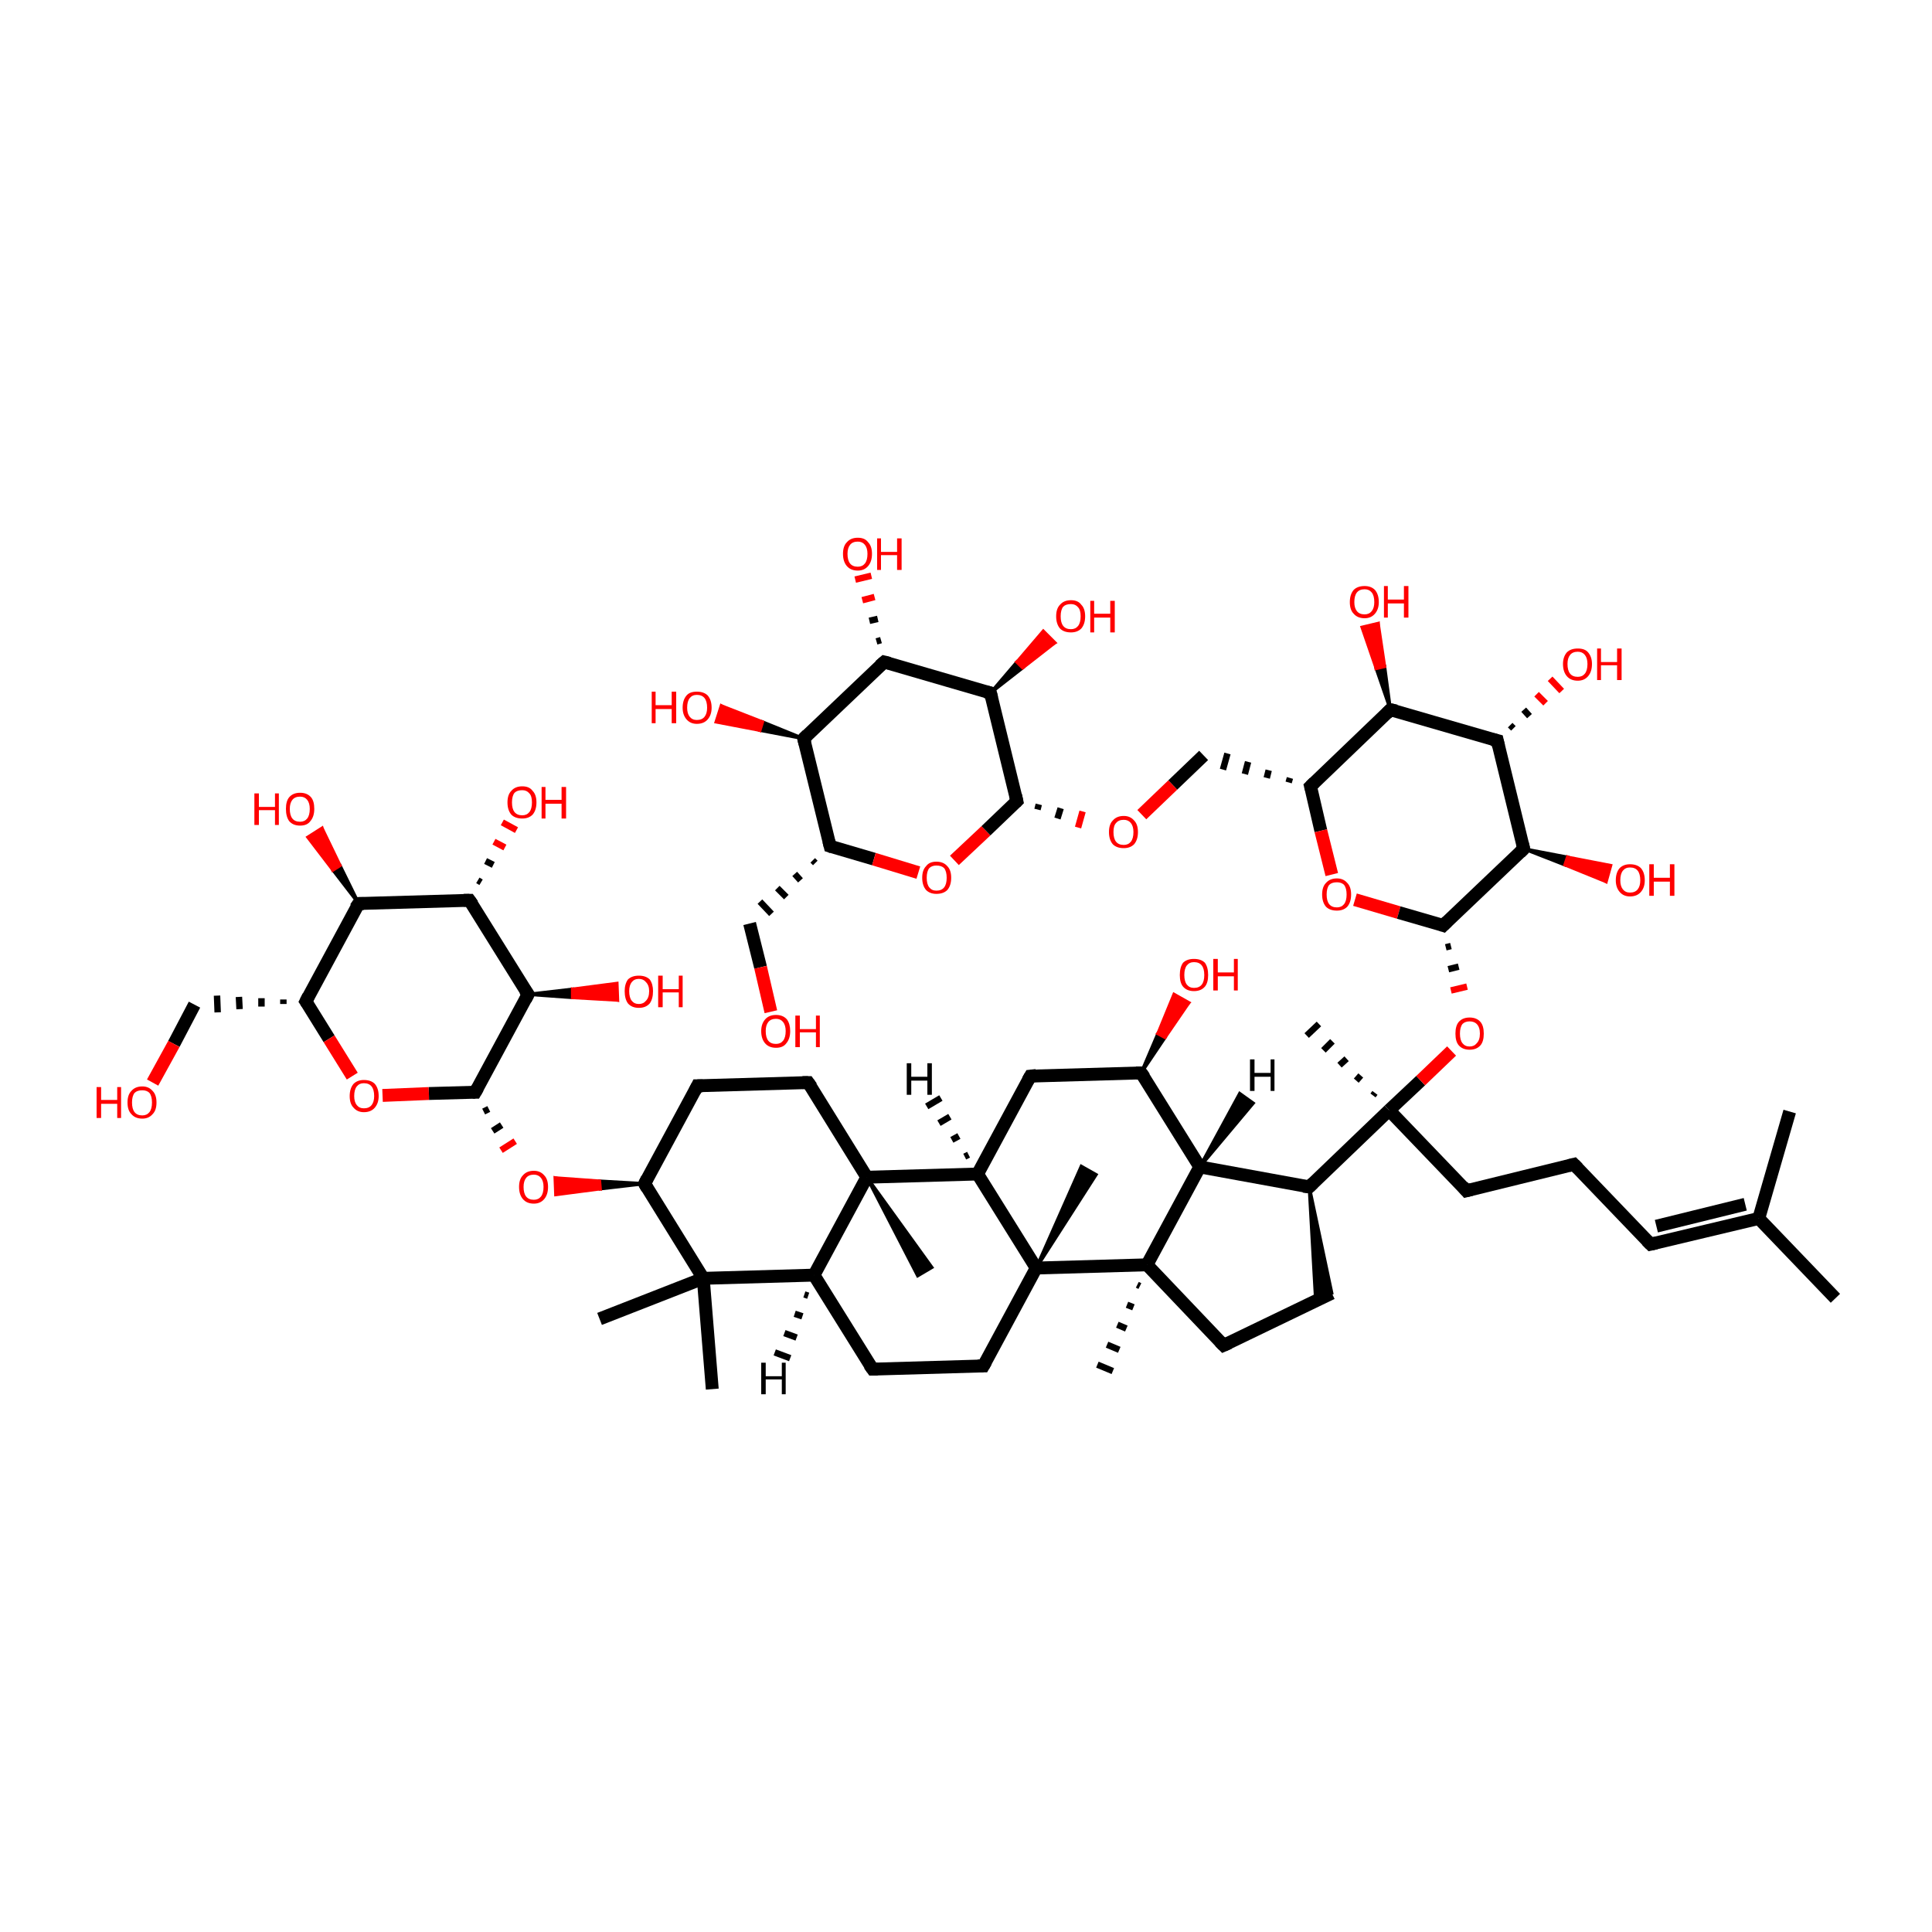 <?xml version='1.0' encoding='iso-8859-1'?>
<svg version='1.1' baseProfile='full'
              xmlns='http://www.w3.org/2000/svg'
                      xmlns:rdkit='http://www.rdkit.org/xml'
                      xmlns:xlink='http://www.w3.org/1999/xlink'
                  xml:space='preserve'
width='300px' height='300px' viewBox='0 0 300 300'>
<!-- END OF HEADER -->
<rect style='opacity:1.0;fill:transparent;stroke:none' width='300.0' height='300.0' x='0.0' y='0.0'> </rect>
<path class='bond-0 atom-0 atom-1' d='M 285.0,201.6 L 273.1,189.2' style='fill:none;fill-rule:evenodd;stroke:#000000;stroke-width:2.0px;stroke-linecap:butt;stroke-linejoin:miter;stroke-opacity:1' />
<path class='bond-1 atom-1 atom-2' d='M 273.1,189.2 L 256.3,193.2' style='fill:none;fill-rule:evenodd;stroke:#000000;stroke-width:2.0px;stroke-linecap:butt;stroke-linejoin:miter;stroke-opacity:1' />
<path class='bond-1 atom-1 atom-2' d='M 271.0,187.0 L 257.2,190.4' style='fill:none;fill-rule:evenodd;stroke:#000000;stroke-width:2.0px;stroke-linecap:butt;stroke-linejoin:miter;stroke-opacity:1' />
<path class='bond-2 atom-2 atom-3' d='M 256.3,193.2 L 244.4,180.8' style='fill:none;fill-rule:evenodd;stroke:#000000;stroke-width:2.0px;stroke-linecap:butt;stroke-linejoin:miter;stroke-opacity:1' />
<path class='bond-3 atom-3 atom-4' d='M 244.4,180.8 L 227.7,184.9' style='fill:none;fill-rule:evenodd;stroke:#000000;stroke-width:2.0px;stroke-linecap:butt;stroke-linejoin:miter;stroke-opacity:1' />
<path class='bond-4 atom-4 atom-5' d='M 227.7,184.9 L 215.7,172.4' style='fill:none;fill-rule:evenodd;stroke:#000000;stroke-width:2.0px;stroke-linecap:butt;stroke-linejoin:miter;stroke-opacity:1' />
<path class='bond-5 atom-5 atom-6' d='M 213.2,170.1 L 213.5,169.7' style='fill:none;fill-rule:evenodd;stroke:#000000;stroke-width:1.0px;stroke-linecap:butt;stroke-linejoin:miter;stroke-opacity:1' />
<path class='bond-5 atom-5 atom-6' d='M 210.6,167.8 L 211.3,167.0' style='fill:none;fill-rule:evenodd;stroke:#000000;stroke-width:1.0px;stroke-linecap:butt;stroke-linejoin:miter;stroke-opacity:1' />
<path class='bond-5 atom-5 atom-6' d='M 208.0,165.4 L 209.1,164.4' style='fill:none;fill-rule:evenodd;stroke:#000000;stroke-width:1.0px;stroke-linecap:butt;stroke-linejoin:miter;stroke-opacity:1' />
<path class='bond-5 atom-5 atom-6' d='M 205.5,163.1 L 206.9,161.7' style='fill:none;fill-rule:evenodd;stroke:#000000;stroke-width:1.0px;stroke-linecap:butt;stroke-linejoin:miter;stroke-opacity:1' />
<path class='bond-5 atom-5 atom-6' d='M 202.9,160.8 L 204.8,159.0' style='fill:none;fill-rule:evenodd;stroke:#000000;stroke-width:1.0px;stroke-linecap:butt;stroke-linejoin:miter;stroke-opacity:1' />
<path class='bond-6 atom-5 atom-7' d='M 215.7,172.4 L 203.3,184.3' style='fill:none;fill-rule:evenodd;stroke:#000000;stroke-width:2.0px;stroke-linecap:butt;stroke-linejoin:miter;stroke-opacity:1' />
<path class='bond-7 atom-7 atom-8' d='M 203.3,184.3 L 206.8,200.8 L 204.3,202.0 Z' style='fill:#000000;fill-rule:evenodd;fill-opacity:1;stroke:#000000;stroke-width:0.5px;stroke-linecap:butt;stroke-linejoin:miter;stroke-opacity:1;' />
<path class='bond-8 atom-8 atom-9' d='M 206.8,200.8 L 190.0,208.9' style='fill:none;fill-rule:evenodd;stroke:#000000;stroke-width:2.0px;stroke-linecap:butt;stroke-linejoin:miter;stroke-opacity:1' />
<path class='bond-9 atom-9 atom-10' d='M 190.0,208.9 L 178.1,196.4' style='fill:none;fill-rule:evenodd;stroke:#000000;stroke-width:2.0px;stroke-linecap:butt;stroke-linejoin:miter;stroke-opacity:1' />
<path class='bond-10 atom-10 atom-11' d='M 178.1,196.4 L 186.3,181.2' style='fill:none;fill-rule:evenodd;stroke:#000000;stroke-width:2.0px;stroke-linecap:butt;stroke-linejoin:miter;stroke-opacity:1' />
<path class='bond-11 atom-11 atom-12' d='M 186.3,181.2 L 177.2,166.6' style='fill:none;fill-rule:evenodd;stroke:#000000;stroke-width:2.0px;stroke-linecap:butt;stroke-linejoin:miter;stroke-opacity:1' />
<path class='bond-12 atom-12 atom-13' d='M 177.2,166.6 L 160.0,167.1' style='fill:none;fill-rule:evenodd;stroke:#000000;stroke-width:2.0px;stroke-linecap:butt;stroke-linejoin:miter;stroke-opacity:1' />
<path class='bond-13 atom-13 atom-14' d='M 160.0,167.1 L 151.8,182.3' style='fill:none;fill-rule:evenodd;stroke:#000000;stroke-width:2.0px;stroke-linecap:butt;stroke-linejoin:miter;stroke-opacity:1' />
<path class='bond-14 atom-14 atom-15' d='M 151.8,182.3 L 160.9,196.9' style='fill:none;fill-rule:evenodd;stroke:#000000;stroke-width:2.0px;stroke-linecap:butt;stroke-linejoin:miter;stroke-opacity:1' />
<path class='bond-15 atom-15 atom-16' d='M 160.9,196.9 L 152.7,212.1' style='fill:none;fill-rule:evenodd;stroke:#000000;stroke-width:2.0px;stroke-linecap:butt;stroke-linejoin:miter;stroke-opacity:1' />
<path class='bond-16 atom-16 atom-17' d='M 152.7,212.1 L 135.5,212.6' style='fill:none;fill-rule:evenodd;stroke:#000000;stroke-width:2.0px;stroke-linecap:butt;stroke-linejoin:miter;stroke-opacity:1' />
<path class='bond-17 atom-17 atom-18' d='M 135.5,212.6 L 126.4,198.0' style='fill:none;fill-rule:evenodd;stroke:#000000;stroke-width:2.0px;stroke-linecap:butt;stroke-linejoin:miter;stroke-opacity:1' />
<path class='bond-18 atom-18 atom-19' d='M 126.4,198.0 L 134.6,182.8' style='fill:none;fill-rule:evenodd;stroke:#000000;stroke-width:2.0px;stroke-linecap:butt;stroke-linejoin:miter;stroke-opacity:1' />
<path class='bond-19 atom-19 atom-20' d='M 134.6,182.8 L 125.5,168.1' style='fill:none;fill-rule:evenodd;stroke:#000000;stroke-width:2.0px;stroke-linecap:butt;stroke-linejoin:miter;stroke-opacity:1' />
<path class='bond-20 atom-20 atom-21' d='M 125.5,168.1 L 108.3,168.6' style='fill:none;fill-rule:evenodd;stroke:#000000;stroke-width:2.0px;stroke-linecap:butt;stroke-linejoin:miter;stroke-opacity:1' />
<path class='bond-21 atom-21 atom-22' d='M 108.3,168.6 L 100.1,183.8' style='fill:none;fill-rule:evenodd;stroke:#000000;stroke-width:2.0px;stroke-linecap:butt;stroke-linejoin:miter;stroke-opacity:1' />
<path class='bond-22 atom-22 atom-23' d='M 100.1,183.8 L 109.2,198.5' style='fill:none;fill-rule:evenodd;stroke:#000000;stroke-width:2.0px;stroke-linecap:butt;stroke-linejoin:miter;stroke-opacity:1' />
<path class='bond-23 atom-23 atom-24' d='M 109.2,198.5 L 110.6,215.7' style='fill:none;fill-rule:evenodd;stroke:#000000;stroke-width:2.0px;stroke-linecap:butt;stroke-linejoin:miter;stroke-opacity:1' />
<path class='bond-24 atom-23 atom-25' d='M 109.2,198.5 L 93.1,204.8' style='fill:none;fill-rule:evenodd;stroke:#000000;stroke-width:2.0px;stroke-linecap:butt;stroke-linejoin:miter;stroke-opacity:1' />
<path class='bond-25 atom-22 atom-26' d='M 100.1,183.8 L 93.2,184.6 L 93.1,183.4 Z' style='fill:#000000;fill-rule:evenodd;fill-opacity:1;stroke:#000000;stroke-width:0.5px;stroke-linecap:butt;stroke-linejoin:miter;stroke-opacity:1;' />
<path class='bond-25 atom-22 atom-26' d='M 93.2,184.6 L 86.2,182.9 L 86.3,185.5 Z' style='fill:#FF0000;fill-rule:evenodd;fill-opacity:1;stroke:#FF0000;stroke-width:0.5px;stroke-linecap:butt;stroke-linejoin:miter;stroke-opacity:1;' />
<path class='bond-25 atom-22 atom-26' d='M 93.2,184.6 L 93.1,183.4 L 86.2,182.9 Z' style='fill:#FF0000;fill-rule:evenodd;fill-opacity:1;stroke:#FF0000;stroke-width:0.5px;stroke-linecap:butt;stroke-linejoin:miter;stroke-opacity:1;' />
<path class='bond-26 atom-27 atom-26' d='M 75.1,172.6 L 75.9,172.2' style='fill:none;fill-rule:evenodd;stroke:#000000;stroke-width:1.0px;stroke-linecap:butt;stroke-linejoin:miter;stroke-opacity:1' />
<path class='bond-26 atom-27 atom-26' d='M 76.5,175.6 L 77.9,174.7' style='fill:none;fill-rule:evenodd;stroke:#000000;stroke-width:1.0px;stroke-linecap:butt;stroke-linejoin:miter;stroke-opacity:1' />
<path class='bond-26 atom-27 atom-26' d='M 77.8,178.6 L 80.0,177.2' style='fill:none;fill-rule:evenodd;stroke:#FF0000;stroke-width:1.0px;stroke-linecap:butt;stroke-linejoin:miter;stroke-opacity:1' />
<path class='bond-27 atom-27 atom-28' d='M 73.8,169.6 L 82.0,154.4' style='fill:none;fill-rule:evenodd;stroke:#000000;stroke-width:2.0px;stroke-linecap:butt;stroke-linejoin:miter;stroke-opacity:1' />
<path class='bond-28 atom-28 atom-29' d='M 82.0,154.4 L 72.9,139.8' style='fill:none;fill-rule:evenodd;stroke:#000000;stroke-width:2.0px;stroke-linecap:butt;stroke-linejoin:miter;stroke-opacity:1' />
<path class='bond-29 atom-29 atom-30' d='M 72.9,139.8 L 55.7,140.3' style='fill:none;fill-rule:evenodd;stroke:#000000;stroke-width:2.0px;stroke-linecap:butt;stroke-linejoin:miter;stroke-opacity:1' />
<path class='bond-30 atom-30 atom-31' d='M 55.7,140.3 L 47.5,155.5' style='fill:none;fill-rule:evenodd;stroke:#000000;stroke-width:2.0px;stroke-linecap:butt;stroke-linejoin:miter;stroke-opacity:1' />
<path class='bond-31 atom-31 atom-32' d='M 47.5,155.5 L 51.1,161.3' style='fill:none;fill-rule:evenodd;stroke:#000000;stroke-width:2.0px;stroke-linecap:butt;stroke-linejoin:miter;stroke-opacity:1' />
<path class='bond-31 atom-31 atom-32' d='M 51.1,161.3 L 54.7,167.1' style='fill:none;fill-rule:evenodd;stroke:#FF0000;stroke-width:2.0px;stroke-linecap:butt;stroke-linejoin:miter;stroke-opacity:1' />
<path class='bond-32 atom-31 atom-33' d='M 44.0,155.2 L 44.0,155.9' style='fill:none;fill-rule:evenodd;stroke:#000000;stroke-width:1.0px;stroke-linecap:butt;stroke-linejoin:miter;stroke-opacity:1' />
<path class='bond-32 atom-31 atom-33' d='M 40.6,155.0 L 40.6,156.3' style='fill:none;fill-rule:evenodd;stroke:#000000;stroke-width:1.0px;stroke-linecap:butt;stroke-linejoin:miter;stroke-opacity:1' />
<path class='bond-32 atom-31 atom-33' d='M 37.1,154.8 L 37.2,156.7' style='fill:none;fill-rule:evenodd;stroke:#000000;stroke-width:1.0px;stroke-linecap:butt;stroke-linejoin:miter;stroke-opacity:1' />
<path class='bond-32 atom-31 atom-33' d='M 33.7,154.6 L 33.8,157.2' style='fill:none;fill-rule:evenodd;stroke:#000000;stroke-width:1.0px;stroke-linecap:butt;stroke-linejoin:miter;stroke-opacity:1' />
<path class='bond-33 atom-33 atom-34' d='M 30.2,156.0 L 27.0,162.1' style='fill:none;fill-rule:evenodd;stroke:#000000;stroke-width:2.0px;stroke-linecap:butt;stroke-linejoin:miter;stroke-opacity:1' />
<path class='bond-33 atom-33 atom-34' d='M 27.0,162.1 L 23.7,168.1' style='fill:none;fill-rule:evenodd;stroke:#FF0000;stroke-width:2.0px;stroke-linecap:butt;stroke-linejoin:miter;stroke-opacity:1' />
<path class='bond-34 atom-30 atom-35' d='M 55.7,140.3 L 51.7,135.1 L 52.8,134.4 Z' style='fill:#000000;fill-rule:evenodd;fill-opacity:1;stroke:#000000;stroke-width:0.5px;stroke-linecap:butt;stroke-linejoin:miter;stroke-opacity:1;' />
<path class='bond-34 atom-30 atom-35' d='M 51.7,135.1 L 50.0,128.6 L 47.8,130.0 Z' style='fill:#FF0000;fill-rule:evenodd;fill-opacity:1;stroke:#FF0000;stroke-width:0.5px;stroke-linecap:butt;stroke-linejoin:miter;stroke-opacity:1;' />
<path class='bond-34 atom-30 atom-35' d='M 51.7,135.1 L 52.8,134.4 L 50.0,128.6 Z' style='fill:#FF0000;fill-rule:evenodd;fill-opacity:1;stroke:#FF0000;stroke-width:0.5px;stroke-linecap:butt;stroke-linejoin:miter;stroke-opacity:1;' />
<path class='bond-35 atom-29 atom-36' d='M 74.2,136.7 L 74.7,137.0' style='fill:none;fill-rule:evenodd;stroke:#000000;stroke-width:1.0px;stroke-linecap:butt;stroke-linejoin:miter;stroke-opacity:1' />
<path class='bond-35 atom-29 atom-36' d='M 75.4,133.7 L 76.6,134.3' style='fill:none;fill-rule:evenodd;stroke:#000000;stroke-width:1.0px;stroke-linecap:butt;stroke-linejoin:miter;stroke-opacity:1' />
<path class='bond-35 atom-29 atom-36' d='M 76.7,130.7 L 78.4,131.6' style='fill:none;fill-rule:evenodd;stroke:#FF0000;stroke-width:1.0px;stroke-linecap:butt;stroke-linejoin:miter;stroke-opacity:1' />
<path class='bond-35 atom-29 atom-36' d='M 78.0,127.7 L 80.2,128.9' style='fill:none;fill-rule:evenodd;stroke:#FF0000;stroke-width:1.0px;stroke-linecap:butt;stroke-linejoin:miter;stroke-opacity:1' />
<path class='bond-36 atom-28 atom-37' d='M 82.0,154.4 L 88.9,153.6 L 88.9,154.9 Z' style='fill:#000000;fill-rule:evenodd;fill-opacity:1;stroke:#000000;stroke-width:0.5px;stroke-linecap:butt;stroke-linejoin:miter;stroke-opacity:1;' />
<path class='bond-36 atom-28 atom-37' d='M 88.9,153.6 L 95.9,155.3 L 95.8,152.7 Z' style='fill:#FF0000;fill-rule:evenodd;fill-opacity:1;stroke:#FF0000;stroke-width:0.5px;stroke-linecap:butt;stroke-linejoin:miter;stroke-opacity:1;' />
<path class='bond-36 atom-28 atom-37' d='M 88.9,153.6 L 88.9,154.9 L 95.9,155.3 Z' style='fill:#FF0000;fill-rule:evenodd;fill-opacity:1;stroke:#FF0000;stroke-width:0.5px;stroke-linecap:butt;stroke-linejoin:miter;stroke-opacity:1;' />
<path class='bond-37 atom-19 atom-38' d='M 134.6,182.8 L 144.7,196.8 L 142.5,198.1 Z' style='fill:#000000;fill-rule:evenodd;fill-opacity:1;stroke:#000000;stroke-width:0.5px;stroke-linecap:butt;stroke-linejoin:miter;stroke-opacity:1;' />
<path class='bond-38 atom-15 atom-39' d='M 160.9,196.9 L 167.9,181.1 L 170.2,182.4 Z' style='fill:#000000;fill-rule:evenodd;fill-opacity:1;stroke:#000000;stroke-width:0.5px;stroke-linecap:butt;stroke-linejoin:miter;stroke-opacity:1;' />
<path class='bond-39 atom-12 atom-40' d='M 177.2,166.6 L 179.8,160.5 L 180.9,161.1 Z' style='fill:#000000;fill-rule:evenodd;fill-opacity:1;stroke:#000000;stroke-width:0.5px;stroke-linecap:butt;stroke-linejoin:miter;stroke-opacity:1;' />
<path class='bond-39 atom-12 atom-40' d='M 179.8,160.5 L 184.6,155.7 L 182.3,154.4 Z' style='fill:#FF0000;fill-rule:evenodd;fill-opacity:1;stroke:#FF0000;stroke-width:0.5px;stroke-linecap:butt;stroke-linejoin:miter;stroke-opacity:1;' />
<path class='bond-39 atom-12 atom-40' d='M 179.8,160.5 L 180.9,161.1 L 184.6,155.7 Z' style='fill:#FF0000;fill-rule:evenodd;fill-opacity:1;stroke:#FF0000;stroke-width:0.5px;stroke-linecap:butt;stroke-linejoin:miter;stroke-opacity:1;' />
<path class='bond-40 atom-10 atom-41' d='M 177.0,199.7 L 176.6,199.5' style='fill:none;fill-rule:evenodd;stroke:#000000;stroke-width:1.0px;stroke-linecap:butt;stroke-linejoin:miter;stroke-opacity:1' />
<path class='bond-40 atom-10 atom-41' d='M 176.0,203.0 L 175.0,202.6' style='fill:none;fill-rule:evenodd;stroke:#000000;stroke-width:1.0px;stroke-linecap:butt;stroke-linejoin:miter;stroke-opacity:1' />
<path class='bond-40 atom-10 atom-41' d='M 174.9,206.3 L 173.5,205.7' style='fill:none;fill-rule:evenodd;stroke:#000000;stroke-width:1.0px;stroke-linecap:butt;stroke-linejoin:miter;stroke-opacity:1' />
<path class='bond-40 atom-10 atom-41' d='M 173.8,209.6 L 171.9,208.8' style='fill:none;fill-rule:evenodd;stroke:#000000;stroke-width:1.0px;stroke-linecap:butt;stroke-linejoin:miter;stroke-opacity:1' />
<path class='bond-40 atom-10 atom-41' d='M 172.8,212.9 L 170.4,211.9' style='fill:none;fill-rule:evenodd;stroke:#000000;stroke-width:1.0px;stroke-linecap:butt;stroke-linejoin:miter;stroke-opacity:1' />
<path class='bond-41 atom-5 atom-42' d='M 215.7,172.4 L 220.6,167.8' style='fill:none;fill-rule:evenodd;stroke:#000000;stroke-width:2.0px;stroke-linecap:butt;stroke-linejoin:miter;stroke-opacity:1' />
<path class='bond-41 atom-5 atom-42' d='M 220.6,167.8 L 225.4,163.2' style='fill:none;fill-rule:evenodd;stroke:#FF0000;stroke-width:2.0px;stroke-linecap:butt;stroke-linejoin:miter;stroke-opacity:1' />
<path class='bond-42 atom-43 atom-42' d='M 224.5,147.1 L 225.3,146.9' style='fill:none;fill-rule:evenodd;stroke:#000000;stroke-width:1.0px;stroke-linecap:butt;stroke-linejoin:miter;stroke-opacity:1' />
<path class='bond-42 atom-43 atom-42' d='M 224.9,150.5 L 226.5,150.1' style='fill:none;fill-rule:evenodd;stroke:#000000;stroke-width:1.0px;stroke-linecap:butt;stroke-linejoin:miter;stroke-opacity:1' />
<path class='bond-42 atom-43 atom-42' d='M 225.3,153.8 L 227.8,153.2' style='fill:none;fill-rule:evenodd;stroke:#FF0000;stroke-width:1.0px;stroke-linecap:butt;stroke-linejoin:miter;stroke-opacity:1' />
<path class='bond-43 atom-43 atom-44' d='M 224.1,143.7 L 236.6,131.8' style='fill:none;fill-rule:evenodd;stroke:#000000;stroke-width:2.0px;stroke-linecap:butt;stroke-linejoin:miter;stroke-opacity:1' />
<path class='bond-44 atom-44 atom-45' d='M 236.6,131.8 L 232.5,115.0' style='fill:none;fill-rule:evenodd;stroke:#000000;stroke-width:2.0px;stroke-linecap:butt;stroke-linejoin:miter;stroke-opacity:1' />
<path class='bond-45 atom-45 atom-46' d='M 232.5,115.0 L 215.9,110.2' style='fill:none;fill-rule:evenodd;stroke:#000000;stroke-width:2.0px;stroke-linecap:butt;stroke-linejoin:miter;stroke-opacity:1' />
<path class='bond-46 atom-46 atom-47' d='M 215.9,110.2 L 203.5,122.1' style='fill:none;fill-rule:evenodd;stroke:#000000;stroke-width:2.0px;stroke-linecap:butt;stroke-linejoin:miter;stroke-opacity:1' />
<path class='bond-47 atom-47 atom-48' d='M 203.5,122.1 L 205.1,129.0' style='fill:none;fill-rule:evenodd;stroke:#000000;stroke-width:2.0px;stroke-linecap:butt;stroke-linejoin:miter;stroke-opacity:1' />
<path class='bond-47 atom-47 atom-48' d='M 205.1,129.0 L 206.8,135.8' style='fill:none;fill-rule:evenodd;stroke:#FF0000;stroke-width:2.0px;stroke-linecap:butt;stroke-linejoin:miter;stroke-opacity:1' />
<path class='bond-48 atom-47 atom-49' d='M 200.3,120.8 L 200.1,121.5' style='fill:none;fill-rule:evenodd;stroke:#000000;stroke-width:1.0px;stroke-linecap:butt;stroke-linejoin:miter;stroke-opacity:1' />
<path class='bond-48 atom-47 atom-49' d='M 197.0,119.6 L 196.7,120.8' style='fill:none;fill-rule:evenodd;stroke:#000000;stroke-width:1.0px;stroke-linecap:butt;stroke-linejoin:miter;stroke-opacity:1' />
<path class='bond-48 atom-47 atom-49' d='M 193.8,118.3 L 193.3,120.2' style='fill:none;fill-rule:evenodd;stroke:#000000;stroke-width:1.0px;stroke-linecap:butt;stroke-linejoin:miter;stroke-opacity:1' />
<path class='bond-48 atom-47 atom-49' d='M 190.6,117.0 L 189.9,119.5' style='fill:none;fill-rule:evenodd;stroke:#000000;stroke-width:1.0px;stroke-linecap:butt;stroke-linejoin:miter;stroke-opacity:1' />
<path class='bond-49 atom-49 atom-50' d='M 186.9,117.3 L 182.1,121.9' style='fill:none;fill-rule:evenodd;stroke:#000000;stroke-width:2.0px;stroke-linecap:butt;stroke-linejoin:miter;stroke-opacity:1' />
<path class='bond-49 atom-49 atom-50' d='M 182.1,121.9 L 177.3,126.5' style='fill:none;fill-rule:evenodd;stroke:#FF0000;stroke-width:2.0px;stroke-linecap:butt;stroke-linejoin:miter;stroke-opacity:1' />
<path class='bond-50 atom-51 atom-50' d='M 161.1,125.7 L 161.3,124.9' style='fill:none;fill-rule:evenodd;stroke:#000000;stroke-width:1.0px;stroke-linecap:butt;stroke-linejoin:miter;stroke-opacity:1' />
<path class='bond-50 atom-51 atom-50' d='M 164.2,127.1 L 164.7,125.5' style='fill:none;fill-rule:evenodd;stroke:#000000;stroke-width:1.0px;stroke-linecap:butt;stroke-linejoin:miter;stroke-opacity:1' />
<path class='bond-50 atom-51 atom-50' d='M 167.4,128.5 L 168.1,126.0' style='fill:none;fill-rule:evenodd;stroke:#FF0000;stroke-width:1.0px;stroke-linecap:butt;stroke-linejoin:miter;stroke-opacity:1' />
<path class='bond-51 atom-51 atom-52' d='M 157.9,124.4 L 153.8,107.6' style='fill:none;fill-rule:evenodd;stroke:#000000;stroke-width:2.0px;stroke-linecap:butt;stroke-linejoin:miter;stroke-opacity:1' />
<path class='bond-52 atom-52 atom-53' d='M 153.8,107.6 L 137.3,102.8' style='fill:none;fill-rule:evenodd;stroke:#000000;stroke-width:2.0px;stroke-linecap:butt;stroke-linejoin:miter;stroke-opacity:1' />
<path class='bond-53 atom-53 atom-54' d='M 137.3,102.8 L 124.8,114.7' style='fill:none;fill-rule:evenodd;stroke:#000000;stroke-width:2.0px;stroke-linecap:butt;stroke-linejoin:miter;stroke-opacity:1' />
<path class='bond-54 atom-54 atom-55' d='M 124.8,114.7 L 128.9,131.4' style='fill:none;fill-rule:evenodd;stroke:#000000;stroke-width:2.0px;stroke-linecap:butt;stroke-linejoin:miter;stroke-opacity:1' />
<path class='bond-55 atom-55 atom-56' d='M 128.9,131.4 L 135.7,133.4' style='fill:none;fill-rule:evenodd;stroke:#000000;stroke-width:2.0px;stroke-linecap:butt;stroke-linejoin:miter;stroke-opacity:1' />
<path class='bond-55 atom-55 atom-56' d='M 135.7,133.4 L 142.6,135.5' style='fill:none;fill-rule:evenodd;stroke:#FF0000;stroke-width:2.0px;stroke-linecap:butt;stroke-linejoin:miter;stroke-opacity:1' />
<path class='bond-56 atom-55 atom-57' d='M 126.2,133.6 L 126.6,134.0' style='fill:none;fill-rule:evenodd;stroke:#000000;stroke-width:1.0px;stroke-linecap:butt;stroke-linejoin:miter;stroke-opacity:1' />
<path class='bond-56 atom-55 atom-57' d='M 123.4,135.7 L 124.3,136.7' style='fill:none;fill-rule:evenodd;stroke:#000000;stroke-width:1.0px;stroke-linecap:butt;stroke-linejoin:miter;stroke-opacity:1' />
<path class='bond-56 atom-55 atom-57' d='M 120.7,137.9 L 122.1,139.3' style='fill:none;fill-rule:evenodd;stroke:#000000;stroke-width:1.0px;stroke-linecap:butt;stroke-linejoin:miter;stroke-opacity:1' />
<path class='bond-56 atom-55 atom-57' d='M 118.0,140.0 L 119.8,141.9' style='fill:none;fill-rule:evenodd;stroke:#000000;stroke-width:1.0px;stroke-linecap:butt;stroke-linejoin:miter;stroke-opacity:1' />
<path class='bond-57 atom-57 atom-58' d='M 116.4,143.4 L 118.1,150.2' style='fill:none;fill-rule:evenodd;stroke:#000000;stroke-width:2.0px;stroke-linecap:butt;stroke-linejoin:miter;stroke-opacity:1' />
<path class='bond-57 atom-57 atom-58' d='M 118.1,150.2 L 119.7,157.1' style='fill:none;fill-rule:evenodd;stroke:#FF0000;stroke-width:2.0px;stroke-linecap:butt;stroke-linejoin:miter;stroke-opacity:1' />
<path class='bond-58 atom-54 atom-59' d='M 124.8,114.7 L 118.0,113.4 L 118.4,112.1 Z' style='fill:#000000;fill-rule:evenodd;fill-opacity:1;stroke:#000000;stroke-width:0.5px;stroke-linecap:butt;stroke-linejoin:miter;stroke-opacity:1;' />
<path class='bond-58 atom-54 atom-59' d='M 118.0,113.4 L 112.0,109.6 L 111.2,112.1 Z' style='fill:#FF0000;fill-rule:evenodd;fill-opacity:1;stroke:#FF0000;stroke-width:0.5px;stroke-linecap:butt;stroke-linejoin:miter;stroke-opacity:1;' />
<path class='bond-58 atom-54 atom-59' d='M 118.0,113.4 L 118.4,112.1 L 112.0,109.6 Z' style='fill:#FF0000;fill-rule:evenodd;fill-opacity:1;stroke:#FF0000;stroke-width:0.5px;stroke-linecap:butt;stroke-linejoin:miter;stroke-opacity:1;' />
<path class='bond-59 atom-53 atom-60' d='M 136.1,99.6 L 136.8,99.4' style='fill:none;fill-rule:evenodd;stroke:#000000;stroke-width:1.0px;stroke-linecap:butt;stroke-linejoin:miter;stroke-opacity:1' />
<path class='bond-59 atom-53 atom-60' d='M 135.0,96.4 L 136.3,96.1' style='fill:none;fill-rule:evenodd;stroke:#000000;stroke-width:1.0px;stroke-linecap:butt;stroke-linejoin:miter;stroke-opacity:1' />
<path class='bond-59 atom-53 atom-60' d='M 133.9,93.2 L 135.8,92.7' style='fill:none;fill-rule:evenodd;stroke:#FF0000;stroke-width:1.0px;stroke-linecap:butt;stroke-linejoin:miter;stroke-opacity:1' />
<path class='bond-59 atom-53 atom-60' d='M 132.8,90.0 L 135.3,89.4' style='fill:none;fill-rule:evenodd;stroke:#FF0000;stroke-width:1.0px;stroke-linecap:butt;stroke-linejoin:miter;stroke-opacity:1' />
<path class='bond-60 atom-52 atom-61' d='M 153.8,107.6 L 157.9,102.8 L 158.8,103.7 Z' style='fill:#000000;fill-rule:evenodd;fill-opacity:1;stroke:#000000;stroke-width:0.5px;stroke-linecap:butt;stroke-linejoin:miter;stroke-opacity:1;' />
<path class='bond-60 atom-52 atom-61' d='M 157.9,102.8 L 163.8,99.8 L 162.0,98.0 Z' style='fill:#FF0000;fill-rule:evenodd;fill-opacity:1;stroke:#FF0000;stroke-width:0.5px;stroke-linecap:butt;stroke-linejoin:miter;stroke-opacity:1;' />
<path class='bond-60 atom-52 atom-61' d='M 157.9,102.8 L 158.8,103.7 L 163.8,99.8 Z' style='fill:#FF0000;fill-rule:evenodd;fill-opacity:1;stroke:#FF0000;stroke-width:0.5px;stroke-linecap:butt;stroke-linejoin:miter;stroke-opacity:1;' />
<path class='bond-61 atom-46 atom-62' d='M 215.9,110.2 L 213.7,103.8 L 215.0,103.5 Z' style='fill:#000000;fill-rule:evenodd;fill-opacity:1;stroke:#000000;stroke-width:0.5px;stroke-linecap:butt;stroke-linejoin:miter;stroke-opacity:1;' />
<path class='bond-61 atom-46 atom-62' d='M 213.7,103.8 L 214.0,96.8 L 211.5,97.4 Z' style='fill:#FF0000;fill-rule:evenodd;fill-opacity:1;stroke:#FF0000;stroke-width:0.5px;stroke-linecap:butt;stroke-linejoin:miter;stroke-opacity:1;' />
<path class='bond-61 atom-46 atom-62' d='M 213.7,103.8 L 215.0,103.5 L 214.0,96.8 Z' style='fill:#FF0000;fill-rule:evenodd;fill-opacity:1;stroke:#FF0000;stroke-width:0.5px;stroke-linecap:butt;stroke-linejoin:miter;stroke-opacity:1;' />
<path class='bond-62 atom-45 atom-63' d='M 234.5,112.6 L 235.0,113.1' style='fill:none;fill-rule:evenodd;stroke:#000000;stroke-width:1.0px;stroke-linecap:butt;stroke-linejoin:miter;stroke-opacity:1' />
<path class='bond-62 atom-45 atom-63' d='M 236.6,110.2 L 237.5,111.2' style='fill:none;fill-rule:evenodd;stroke:#000000;stroke-width:1.0px;stroke-linecap:butt;stroke-linejoin:miter;stroke-opacity:1' />
<path class='bond-62 atom-45 atom-63' d='M 238.6,107.8 L 240.0,109.2' style='fill:none;fill-rule:evenodd;stroke:#FF0000;stroke-width:1.0px;stroke-linecap:butt;stroke-linejoin:miter;stroke-opacity:1' />
<path class='bond-62 atom-45 atom-63' d='M 240.7,105.4 L 242.5,107.3' style='fill:none;fill-rule:evenodd;stroke:#FF0000;stroke-width:1.0px;stroke-linecap:butt;stroke-linejoin:miter;stroke-opacity:1' />
<path class='bond-63 atom-44 atom-64' d='M 236.6,131.8 L 243.4,133.1 L 243.0,134.3 Z' style='fill:#000000;fill-rule:evenodd;fill-opacity:1;stroke:#000000;stroke-width:0.5px;stroke-linecap:butt;stroke-linejoin:miter;stroke-opacity:1;' />
<path class='bond-63 atom-44 atom-64' d='M 243.4,133.1 L 249.4,136.9 L 250.1,134.4 Z' style='fill:#FF0000;fill-rule:evenodd;fill-opacity:1;stroke:#FF0000;stroke-width:0.5px;stroke-linecap:butt;stroke-linejoin:miter;stroke-opacity:1;' />
<path class='bond-63 atom-44 atom-64' d='M 243.4,133.1 L 243.0,134.3 L 249.4,136.9 Z' style='fill:#FF0000;fill-rule:evenodd;fill-opacity:1;stroke:#FF0000;stroke-width:0.5px;stroke-linecap:butt;stroke-linejoin:miter;stroke-opacity:1;' />
<path class='bond-64 atom-1 atom-65' d='M 273.1,189.2 L 277.9,172.6' style='fill:none;fill-rule:evenodd;stroke:#000000;stroke-width:2.0px;stroke-linecap:butt;stroke-linejoin:miter;stroke-opacity:1' />
<path class='bond-65 atom-11 atom-7' d='M 186.3,181.2 L 203.3,184.3' style='fill:none;fill-rule:evenodd;stroke:#000000;stroke-width:2.0px;stroke-linecap:butt;stroke-linejoin:miter;stroke-opacity:1' />
<path class='bond-66 atom-15 atom-10' d='M 160.9,196.9 L 178.1,196.4' style='fill:none;fill-rule:evenodd;stroke:#000000;stroke-width:2.0px;stroke-linecap:butt;stroke-linejoin:miter;stroke-opacity:1' />
<path class='bond-67 atom-19 atom-14' d='M 134.6,182.8 L 151.8,182.3' style='fill:none;fill-rule:evenodd;stroke:#000000;stroke-width:2.0px;stroke-linecap:butt;stroke-linejoin:miter;stroke-opacity:1' />
<path class='bond-68 atom-23 atom-18' d='M 109.2,198.5 L 126.4,198.0' style='fill:none;fill-rule:evenodd;stroke:#000000;stroke-width:2.0px;stroke-linecap:butt;stroke-linejoin:miter;stroke-opacity:1' />
<path class='bond-69 atom-32 atom-27' d='M 59.4,170.1 L 66.6,169.8' style='fill:none;fill-rule:evenodd;stroke:#FF0000;stroke-width:2.0px;stroke-linecap:butt;stroke-linejoin:miter;stroke-opacity:1' />
<path class='bond-69 atom-32 atom-27' d='M 66.6,169.8 L 73.8,169.6' style='fill:none;fill-rule:evenodd;stroke:#000000;stroke-width:2.0px;stroke-linecap:butt;stroke-linejoin:miter;stroke-opacity:1' />
<path class='bond-70 atom-48 atom-43' d='M 210.4,139.7 L 217.2,141.7' style='fill:none;fill-rule:evenodd;stroke:#FF0000;stroke-width:2.0px;stroke-linecap:butt;stroke-linejoin:miter;stroke-opacity:1' />
<path class='bond-70 atom-48 atom-43' d='M 217.2,141.7 L 224.1,143.7' style='fill:none;fill-rule:evenodd;stroke:#000000;stroke-width:2.0px;stroke-linecap:butt;stroke-linejoin:miter;stroke-opacity:1' />
<path class='bond-71 atom-56 atom-51' d='M 148.2,133.6 L 153.1,129.0' style='fill:none;fill-rule:evenodd;stroke:#FF0000;stroke-width:2.0px;stroke-linecap:butt;stroke-linejoin:miter;stroke-opacity:1' />
<path class='bond-71 atom-56 atom-51' d='M 153.1,129.0 L 157.9,124.4' style='fill:none;fill-rule:evenodd;stroke:#000000;stroke-width:2.0px;stroke-linecap:butt;stroke-linejoin:miter;stroke-opacity:1' />
<path class='bond-72 atom-11 atom-66' d='M 186.3,181.2 L 192.5,169.8 L 194.6,171.3 Z' style='fill:#000000;fill-rule:evenodd;fill-opacity:1;stroke:#000000;stroke-width:0.5px;stroke-linecap:butt;stroke-linejoin:miter;stroke-opacity:1;' />
<path class='bond-73 atom-14 atom-67' d='M 149.8,179.6 L 150.4,179.3' style='fill:none;fill-rule:evenodd;stroke:#000000;stroke-width:1.0px;stroke-linecap:butt;stroke-linejoin:miter;stroke-opacity:1' />
<path class='bond-73 atom-14 atom-67' d='M 147.8,177.0 L 148.9,176.4' style='fill:none;fill-rule:evenodd;stroke:#000000;stroke-width:1.0px;stroke-linecap:butt;stroke-linejoin:miter;stroke-opacity:1' />
<path class='bond-73 atom-14 atom-67' d='M 145.8,174.4 L 147.5,173.4' style='fill:none;fill-rule:evenodd;stroke:#000000;stroke-width:1.0px;stroke-linecap:butt;stroke-linejoin:miter;stroke-opacity:1' />
<path class='bond-73 atom-14 atom-67' d='M 143.9,171.8 L 146.1,170.5' style='fill:none;fill-rule:evenodd;stroke:#000000;stroke-width:1.0px;stroke-linecap:butt;stroke-linejoin:miter;stroke-opacity:1' />
<path class='bond-74 atom-18 atom-68' d='M 125.5,201.2 L 124.9,201.0' style='fill:none;fill-rule:evenodd;stroke:#000000;stroke-width:1.0px;stroke-linecap:butt;stroke-linejoin:miter;stroke-opacity:1' />
<path class='bond-74 atom-18 atom-68' d='M 124.6,204.4 L 123.4,204.0' style='fill:none;fill-rule:evenodd;stroke:#000000;stroke-width:1.0px;stroke-linecap:butt;stroke-linejoin:miter;stroke-opacity:1' />
<path class='bond-74 atom-18 atom-68' d='M 123.7,207.7 L 121.8,207.0' style='fill:none;fill-rule:evenodd;stroke:#000000;stroke-width:1.0px;stroke-linecap:butt;stroke-linejoin:miter;stroke-opacity:1' />
<path class='bond-74 atom-18 atom-68' d='M 122.7,210.9 L 120.3,210.0' style='fill:none;fill-rule:evenodd;stroke:#000000;stroke-width:1.0px;stroke-linecap:butt;stroke-linejoin:miter;stroke-opacity:1' />
<path d='M 257.2,193.0 L 256.3,193.2 L 255.7,192.6' style='fill:none;stroke:#000000;stroke-width:2.0px;stroke-linecap:butt;stroke-linejoin:miter;stroke-opacity:1;' />
<path d='M 245.0,181.4 L 244.4,180.8 L 243.6,181.0' style='fill:none;stroke:#000000;stroke-width:2.0px;stroke-linecap:butt;stroke-linejoin:miter;stroke-opacity:1;' />
<path d='M 228.5,184.7 L 227.7,184.9 L 227.1,184.2' style='fill:none;stroke:#000000;stroke-width:2.0px;stroke-linecap:butt;stroke-linejoin:miter;stroke-opacity:1;' />
<path d='M 203.9,183.7 L 203.3,184.3 L 202.4,184.2' style='fill:none;stroke:#000000;stroke-width:2.0px;stroke-linecap:butt;stroke-linejoin:miter;stroke-opacity:1;' />
<path d='M 190.9,208.5 L 190.0,208.9 L 189.4,208.3' style='fill:none;stroke:#000000;stroke-width:2.0px;stroke-linecap:butt;stroke-linejoin:miter;stroke-opacity:1;' />
<path d='M 177.7,167.3 L 177.2,166.6 L 176.4,166.6' style='fill:none;stroke:#000000;stroke-width:2.0px;stroke-linecap:butt;stroke-linejoin:miter;stroke-opacity:1;' />
<path d='M 160.9,167.0 L 160.0,167.1 L 159.6,167.8' style='fill:none;stroke:#000000;stroke-width:2.0px;stroke-linecap:butt;stroke-linejoin:miter;stroke-opacity:1;' />
<path d='M 153.1,211.4 L 152.7,212.1 L 151.8,212.1' style='fill:none;stroke:#000000;stroke-width:2.0px;stroke-linecap:butt;stroke-linejoin:miter;stroke-opacity:1;' />
<path d='M 136.3,212.6 L 135.5,212.6 L 135.0,211.9' style='fill:none;stroke:#000000;stroke-width:2.0px;stroke-linecap:butt;stroke-linejoin:miter;stroke-opacity:1;' />
<path d='M 126.0,168.8 L 125.5,168.1 L 124.6,168.1' style='fill:none;stroke:#000000;stroke-width:2.0px;stroke-linecap:butt;stroke-linejoin:miter;stroke-opacity:1;' />
<path d='M 109.1,168.6 L 108.3,168.6 L 107.9,169.4' style='fill:none;stroke:#000000;stroke-width:2.0px;stroke-linecap:butt;stroke-linejoin:miter;stroke-opacity:1;' />
<path d='M 100.5,183.0 L 100.1,183.8 L 100.5,184.5' style='fill:none;stroke:#000000;stroke-width:2.0px;stroke-linecap:butt;stroke-linejoin:miter;stroke-opacity:1;' />
<path d='M 74.2,168.9 L 73.8,169.6 L 73.4,169.6' style='fill:none;stroke:#000000;stroke-width:2.0px;stroke-linecap:butt;stroke-linejoin:miter;stroke-opacity:1;' />
<path d='M 81.6,155.2 L 82.0,154.4 L 81.5,153.7' style='fill:none;stroke:#000000;stroke-width:2.0px;stroke-linecap:butt;stroke-linejoin:miter;stroke-opacity:1;' />
<path d='M 73.4,140.5 L 72.9,139.8 L 72.0,139.8' style='fill:none;stroke:#000000;stroke-width:2.0px;stroke-linecap:butt;stroke-linejoin:miter;stroke-opacity:1;' />
<path d='M 56.5,140.3 L 55.7,140.3 L 55.2,141.0' style='fill:none;stroke:#000000;stroke-width:2.0px;stroke-linecap:butt;stroke-linejoin:miter;stroke-opacity:1;' />
<path d='M 47.9,154.7 L 47.5,155.5 L 47.7,155.8' style='fill:none;stroke:#000000;stroke-width:2.0px;stroke-linecap:butt;stroke-linejoin:miter;stroke-opacity:1;' />
<path d='M 224.7,143.1 L 224.1,143.7 L 223.8,143.6' style='fill:none;stroke:#000000;stroke-width:2.0px;stroke-linecap:butt;stroke-linejoin:miter;stroke-opacity:1;' />
<path d='M 236.0,132.4 L 236.6,131.8 L 236.4,131.0' style='fill:none;stroke:#000000;stroke-width:2.0px;stroke-linecap:butt;stroke-linejoin:miter;stroke-opacity:1;' />
<path d='M 232.7,115.9 L 232.5,115.0 L 231.7,114.8' style='fill:none;stroke:#000000;stroke-width:2.0px;stroke-linecap:butt;stroke-linejoin:miter;stroke-opacity:1;' />
<path d='M 216.8,110.4 L 215.9,110.2 L 215.3,110.8' style='fill:none;stroke:#000000;stroke-width:2.0px;stroke-linecap:butt;stroke-linejoin:miter;stroke-opacity:1;' />
<path d='M 204.1,121.5 L 203.5,122.1 L 203.6,122.5' style='fill:none;stroke:#000000;stroke-width:2.0px;stroke-linecap:butt;stroke-linejoin:miter;stroke-opacity:1;' />
<path d='M 157.7,123.5 L 157.9,124.4 L 157.7,124.6' style='fill:none;stroke:#000000;stroke-width:2.0px;stroke-linecap:butt;stroke-linejoin:miter;stroke-opacity:1;' />
<path d='M 154.0,108.4 L 153.8,107.6 L 153.0,107.4' style='fill:none;stroke:#000000;stroke-width:2.0px;stroke-linecap:butt;stroke-linejoin:miter;stroke-opacity:1;' />
<path d='M 138.1,103.0 L 137.3,102.8 L 136.6,103.4' style='fill:none;stroke:#000000;stroke-width:2.0px;stroke-linecap:butt;stroke-linejoin:miter;stroke-opacity:1;' />
<path d='M 125.4,114.1 L 124.8,114.7 L 125.0,115.5' style='fill:none;stroke:#000000;stroke-width:2.0px;stroke-linecap:butt;stroke-linejoin:miter;stroke-opacity:1;' />
<path d='M 128.7,130.6 L 128.9,131.4 L 129.2,131.5' style='fill:none;stroke:#000000;stroke-width:2.0px;stroke-linecap:butt;stroke-linejoin:miter;stroke-opacity:1;' />
<path class='atom-26' d='M 80.6 184.3
Q 80.6 183.1, 81.2 182.5
Q 81.8 181.8, 82.9 181.8
Q 83.9 181.8, 84.5 182.5
Q 85.1 183.1, 85.1 184.3
Q 85.1 185.5, 84.5 186.2
Q 83.9 186.9, 82.9 186.9
Q 81.8 186.9, 81.2 186.2
Q 80.6 185.5, 80.6 184.3
M 82.9 186.3
Q 83.6 186.3, 84.0 185.8
Q 84.4 185.3, 84.4 184.3
Q 84.4 183.4, 84.0 182.9
Q 83.6 182.4, 82.9 182.4
Q 82.1 182.4, 81.7 182.9
Q 81.3 183.4, 81.3 184.3
Q 81.3 185.3, 81.7 185.8
Q 82.1 186.3, 82.9 186.3
' fill='#FF0000'/>
<path class='atom-32' d='M 54.3 170.2
Q 54.3 169.0, 54.9 168.3
Q 55.5 167.7, 56.5 167.7
Q 57.6 167.7, 58.2 168.3
Q 58.8 169.0, 58.8 170.2
Q 58.8 171.3, 58.2 172.0
Q 57.6 172.7, 56.5 172.7
Q 55.5 172.7, 54.9 172.0
Q 54.3 171.4, 54.3 170.2
M 56.5 172.1
Q 57.3 172.1, 57.7 171.6
Q 58.1 171.1, 58.1 170.2
Q 58.1 169.2, 57.7 168.7
Q 57.3 168.2, 56.5 168.2
Q 55.8 168.2, 55.4 168.7
Q 55.0 169.2, 55.0 170.2
Q 55.0 171.1, 55.4 171.6
Q 55.8 172.1, 56.5 172.1
' fill='#FF0000'/>
<path class='atom-34' d='M 15.0 168.8
L 15.7 168.8
L 15.7 170.8
L 18.2 170.8
L 18.2 168.8
L 18.8 168.8
L 18.8 173.6
L 18.2 173.6
L 18.2 171.4
L 15.7 171.4
L 15.7 173.6
L 15.0 173.6
L 15.0 168.8
' fill='#FF0000'/>
<path class='atom-34' d='M 19.8 171.2
Q 19.8 170.0, 20.4 169.4
Q 21.0 168.7, 22.1 168.7
Q 23.1 168.7, 23.7 169.4
Q 24.3 170.0, 24.3 171.2
Q 24.3 172.4, 23.7 173.0
Q 23.1 173.7, 22.1 173.7
Q 21.0 173.7, 20.4 173.0
Q 19.8 172.4, 19.8 171.2
M 22.1 173.2
Q 22.8 173.2, 23.2 172.7
Q 23.6 172.2, 23.6 171.2
Q 23.6 170.2, 23.2 169.7
Q 22.8 169.3, 22.1 169.3
Q 21.3 169.3, 20.9 169.7
Q 20.5 170.2, 20.5 171.2
Q 20.5 172.2, 20.9 172.7
Q 21.3 173.2, 22.1 173.2
' fill='#FF0000'/>
<path class='atom-35' d='M 39.5 123.2
L 40.2 123.2
L 40.2 125.3
L 42.7 125.3
L 42.7 123.2
L 43.3 123.2
L 43.3 128.1
L 42.7 128.1
L 42.7 125.8
L 40.2 125.8
L 40.2 128.1
L 39.5 128.1
L 39.5 123.2
' fill='#FF0000'/>
<path class='atom-35' d='M 44.4 125.6
Q 44.4 124.4, 44.9 123.8
Q 45.5 123.1, 46.6 123.1
Q 47.7 123.1, 48.3 123.8
Q 48.8 124.4, 48.8 125.6
Q 48.8 126.8, 48.2 127.5
Q 47.7 128.2, 46.6 128.2
Q 45.5 128.2, 44.9 127.5
Q 44.4 126.8, 44.4 125.6
M 46.6 127.6
Q 47.3 127.6, 47.7 127.1
Q 48.1 126.6, 48.1 125.6
Q 48.1 124.7, 47.7 124.2
Q 47.3 123.7, 46.6 123.7
Q 45.8 123.7, 45.4 124.2
Q 45.0 124.7, 45.0 125.6
Q 45.0 126.6, 45.4 127.1
Q 45.8 127.6, 46.6 127.6
' fill='#FF0000'/>
<path class='atom-36' d='M 78.8 124.6
Q 78.8 123.4, 79.4 122.8
Q 80.0 122.1, 81.1 122.1
Q 82.2 122.1, 82.7 122.8
Q 83.3 123.4, 83.3 124.6
Q 83.3 125.8, 82.7 126.5
Q 82.1 127.1, 81.1 127.1
Q 80.0 127.1, 79.4 126.5
Q 78.8 125.8, 78.8 124.6
M 81.1 126.6
Q 81.8 126.6, 82.2 126.1
Q 82.6 125.6, 82.6 124.6
Q 82.6 123.6, 82.2 123.2
Q 81.8 122.7, 81.1 122.7
Q 80.3 122.7, 79.9 123.1
Q 79.5 123.6, 79.5 124.6
Q 79.5 125.6, 79.9 126.1
Q 80.3 126.6, 81.1 126.6
' fill='#FF0000'/>
<path class='atom-36' d='M 84.1 122.2
L 84.7 122.2
L 84.7 124.2
L 87.2 124.2
L 87.2 122.2
L 87.9 122.2
L 87.9 127.1
L 87.2 127.1
L 87.2 124.8
L 84.7 124.8
L 84.7 127.1
L 84.1 127.1
L 84.1 122.2
' fill='#FF0000'/>
<path class='atom-37' d='M 97.0 153.9
Q 97.0 152.8, 97.5 152.1
Q 98.1 151.5, 99.2 151.5
Q 100.3 151.5, 100.9 152.1
Q 101.4 152.8, 101.4 153.9
Q 101.4 155.1, 100.9 155.8
Q 100.3 156.5, 99.2 156.5
Q 98.1 156.5, 97.5 155.8
Q 97.0 155.1, 97.0 153.9
M 99.2 155.9
Q 99.9 155.9, 100.3 155.4
Q 100.8 154.9, 100.8 153.9
Q 100.8 153.0, 100.3 152.5
Q 99.9 152.0, 99.2 152.0
Q 98.5 152.0, 98.1 152.5
Q 97.7 153.0, 97.7 153.9
Q 97.7 154.9, 98.1 155.4
Q 98.5 155.9, 99.2 155.9
' fill='#FF0000'/>
<path class='atom-37' d='M 102.2 151.5
L 102.9 151.5
L 102.9 153.6
L 105.4 153.6
L 105.4 151.5
L 106.0 151.5
L 106.0 156.4
L 105.4 156.4
L 105.4 154.1
L 102.9 154.1
L 102.9 156.4
L 102.2 156.4
L 102.2 151.5
' fill='#FF0000'/>
<path class='atom-40' d='M 183.2 151.4
Q 183.2 150.2, 183.7 149.5
Q 184.3 148.9, 185.4 148.9
Q 186.5 148.9, 187.1 149.5
Q 187.6 150.2, 187.6 151.4
Q 187.6 152.6, 187.1 153.2
Q 186.5 153.9, 185.4 153.9
Q 184.3 153.9, 183.7 153.2
Q 183.2 152.6, 183.2 151.4
M 185.4 153.4
Q 186.2 153.4, 186.6 152.9
Q 187.0 152.4, 187.0 151.4
Q 187.0 150.4, 186.6 149.9
Q 186.2 149.4, 185.4 149.4
Q 184.7 149.4, 184.3 149.9
Q 183.9 150.4, 183.9 151.4
Q 183.9 152.4, 184.3 152.9
Q 184.7 153.4, 185.4 153.4
' fill='#FF0000'/>
<path class='atom-40' d='M 188.4 148.9
L 189.1 148.9
L 189.1 151.0
L 191.6 151.0
L 191.6 148.9
L 192.2 148.9
L 192.2 153.8
L 191.6 153.8
L 191.6 151.6
L 189.1 151.6
L 189.1 153.8
L 188.4 153.8
L 188.4 148.9
' fill='#FF0000'/>
<path class='atom-42' d='M 226.0 160.5
Q 226.0 159.3, 226.5 158.7
Q 227.1 158.0, 228.2 158.0
Q 229.3 158.0, 229.9 158.7
Q 230.4 159.3, 230.4 160.5
Q 230.4 161.7, 229.9 162.3
Q 229.3 163.0, 228.2 163.0
Q 227.1 163.0, 226.5 162.3
Q 226.0 161.7, 226.0 160.5
M 228.2 162.5
Q 228.9 162.5, 229.3 162.0
Q 229.8 161.5, 229.8 160.5
Q 229.8 159.5, 229.3 159.0
Q 228.9 158.6, 228.2 158.6
Q 227.5 158.6, 227.1 159.0
Q 226.7 159.5, 226.7 160.5
Q 226.7 161.5, 227.1 162.0
Q 227.5 162.5, 228.2 162.5
' fill='#FF0000'/>
<path class='atom-48' d='M 205.3 138.9
Q 205.3 137.7, 205.9 137.1
Q 206.5 136.4, 207.6 136.4
Q 208.6 136.4, 209.2 137.1
Q 209.8 137.7, 209.8 138.9
Q 209.8 140.1, 209.2 140.8
Q 208.6 141.4, 207.6 141.4
Q 206.5 141.4, 205.9 140.8
Q 205.3 140.1, 205.3 138.9
M 207.6 140.9
Q 208.3 140.9, 208.7 140.4
Q 209.1 139.9, 209.1 138.9
Q 209.1 137.9, 208.7 137.4
Q 208.3 137.0, 207.6 137.0
Q 206.8 137.0, 206.4 137.4
Q 206.0 137.9, 206.0 138.9
Q 206.0 139.9, 206.4 140.4
Q 206.8 140.9, 207.6 140.9
' fill='#FF0000'/>
<path class='atom-50' d='M 172.2 129.2
Q 172.2 128.0, 172.8 127.4
Q 173.4 126.7, 174.5 126.7
Q 175.5 126.7, 176.1 127.4
Q 176.7 128.0, 176.7 129.2
Q 176.7 130.4, 176.1 131.1
Q 175.5 131.7, 174.5 131.7
Q 173.4 131.7, 172.8 131.1
Q 172.2 130.4, 172.2 129.2
M 174.5 131.2
Q 175.2 131.2, 175.6 130.7
Q 176.0 130.2, 176.0 129.2
Q 176.0 128.3, 175.6 127.8
Q 175.2 127.3, 174.5 127.3
Q 173.7 127.3, 173.3 127.8
Q 172.9 128.2, 172.9 129.2
Q 172.9 130.2, 173.3 130.7
Q 173.7 131.2, 174.5 131.2
' fill='#FF0000'/>
<path class='atom-56' d='M 143.2 136.3
Q 143.2 135.1, 143.8 134.5
Q 144.3 133.8, 145.4 133.8
Q 146.5 133.8, 147.1 134.5
Q 147.7 135.1, 147.7 136.3
Q 147.7 137.5, 147.1 138.2
Q 146.5 138.8, 145.4 138.8
Q 144.4 138.8, 143.8 138.2
Q 143.2 137.5, 143.2 136.3
M 145.4 138.3
Q 146.2 138.3, 146.6 137.8
Q 147.0 137.3, 147.0 136.3
Q 147.0 135.3, 146.6 134.8
Q 146.2 134.4, 145.4 134.4
Q 144.7 134.4, 144.3 134.8
Q 143.9 135.3, 143.9 136.3
Q 143.9 137.3, 144.3 137.8
Q 144.7 138.3, 145.4 138.3
' fill='#FF0000'/>
<path class='atom-58' d='M 118.2 160.1
Q 118.2 159.0, 118.8 158.3
Q 119.4 157.6, 120.5 157.6
Q 121.6 157.6, 122.2 158.3
Q 122.7 159.0, 122.7 160.1
Q 122.7 161.3, 122.1 162.0
Q 121.6 162.7, 120.5 162.7
Q 119.4 162.7, 118.8 162.0
Q 118.2 161.3, 118.2 160.1
M 120.5 162.1
Q 121.2 162.1, 121.6 161.6
Q 122.0 161.1, 122.0 160.1
Q 122.0 159.2, 121.6 158.7
Q 121.2 158.2, 120.5 158.2
Q 119.7 158.2, 119.3 158.7
Q 118.9 159.2, 118.9 160.1
Q 118.9 161.1, 119.3 161.6
Q 119.7 162.1, 120.5 162.1
' fill='#FF0000'/>
<path class='atom-58' d='M 123.5 157.7
L 124.2 157.7
L 124.2 159.8
L 126.7 159.8
L 126.7 157.7
L 127.3 157.7
L 127.3 162.6
L 126.7 162.6
L 126.7 160.3
L 124.2 160.3
L 124.2 162.6
L 123.5 162.6
L 123.5 157.7
' fill='#FF0000'/>
<path class='atom-59' d='M 101.2 107.4
L 101.8 107.4
L 101.8 109.5
L 104.3 109.5
L 104.3 107.4
L 105.0 107.4
L 105.0 112.3
L 104.3 112.3
L 104.3 110.1
L 101.8 110.1
L 101.8 112.3
L 101.2 112.3
L 101.2 107.4
' fill='#FF0000'/>
<path class='atom-59' d='M 106.0 109.9
Q 106.0 108.7, 106.6 108.0
Q 107.1 107.4, 108.2 107.4
Q 109.3 107.4, 109.9 108.0
Q 110.5 108.7, 110.5 109.9
Q 110.5 111.0, 109.9 111.7
Q 109.3 112.4, 108.2 112.4
Q 107.2 112.4, 106.6 111.7
Q 106.0 111.0, 106.0 109.9
M 108.2 111.8
Q 109.0 111.8, 109.4 111.3
Q 109.8 110.8, 109.8 109.9
Q 109.8 108.9, 109.4 108.4
Q 109.0 107.9, 108.2 107.9
Q 107.5 107.9, 107.1 108.4
Q 106.7 108.9, 106.7 109.9
Q 106.7 110.8, 107.1 111.3
Q 107.5 111.8, 108.2 111.8
' fill='#FF0000'/>
<path class='atom-60' d='M 130.9 86.0
Q 130.9 84.8, 131.5 84.2
Q 132.1 83.5, 133.2 83.5
Q 134.3 83.5, 134.8 84.2
Q 135.4 84.8, 135.4 86.0
Q 135.4 87.2, 134.8 87.9
Q 134.2 88.6, 133.2 88.6
Q 132.1 88.6, 131.5 87.9
Q 130.9 87.2, 130.9 86.0
M 133.2 88.0
Q 133.9 88.0, 134.3 87.5
Q 134.7 87.0, 134.7 86.0
Q 134.7 85.1, 134.3 84.6
Q 133.9 84.1, 133.2 84.1
Q 132.4 84.1, 132.0 84.6
Q 131.6 85.1, 131.6 86.0
Q 131.6 87.0, 132.0 87.5
Q 132.4 88.0, 133.2 88.0
' fill='#FF0000'/>
<path class='atom-60' d='M 136.2 83.6
L 136.8 83.6
L 136.8 85.7
L 139.3 85.7
L 139.3 83.6
L 140.0 83.6
L 140.0 88.5
L 139.3 88.5
L 139.3 86.2
L 136.8 86.2
L 136.8 88.5
L 136.2 88.5
L 136.2 83.6
' fill='#FF0000'/>
<path class='atom-61' d='M 164.0 95.7
Q 164.0 94.5, 164.6 93.9
Q 165.2 93.2, 166.3 93.2
Q 167.4 93.2, 167.9 93.9
Q 168.5 94.5, 168.5 95.7
Q 168.5 96.9, 167.9 97.6
Q 167.3 98.2, 166.3 98.2
Q 165.2 98.2, 164.6 97.6
Q 164.0 96.9, 164.0 95.7
M 166.3 97.7
Q 167.0 97.7, 167.4 97.2
Q 167.8 96.7, 167.8 95.7
Q 167.8 94.7, 167.4 94.3
Q 167.0 93.8, 166.3 93.8
Q 165.5 93.8, 165.1 94.2
Q 164.7 94.7, 164.7 95.7
Q 164.7 96.7, 165.1 97.2
Q 165.5 97.7, 166.3 97.7
' fill='#FF0000'/>
<path class='atom-61' d='M 169.3 93.3
L 169.9 93.3
L 169.9 95.3
L 172.4 95.3
L 172.4 93.3
L 173.1 93.3
L 173.1 98.2
L 172.4 98.2
L 172.4 95.9
L 169.9 95.9
L 169.9 98.2
L 169.3 98.2
L 169.3 93.3
' fill='#FF0000'/>
<path class='atom-62' d='M 209.6 93.5
Q 209.6 92.3, 210.2 91.6
Q 210.8 91.0, 211.9 91.0
Q 212.9 91.0, 213.5 91.6
Q 214.1 92.3, 214.1 93.5
Q 214.1 94.6, 213.5 95.3
Q 212.9 96.0, 211.9 96.0
Q 210.8 96.0, 210.2 95.3
Q 209.6 94.7, 209.6 93.5
M 211.9 95.4
Q 212.6 95.4, 213.0 94.9
Q 213.4 94.4, 213.4 93.5
Q 213.4 92.5, 213.0 92.0
Q 212.6 91.5, 211.9 91.5
Q 211.1 91.5, 210.7 92.0
Q 210.3 92.5, 210.3 93.5
Q 210.3 94.4, 210.7 94.9
Q 211.1 95.4, 211.9 95.4
' fill='#FF0000'/>
<path class='atom-62' d='M 214.9 91.0
L 215.5 91.0
L 215.5 93.1
L 218.0 93.1
L 218.0 91.0
L 218.7 91.0
L 218.7 95.9
L 218.0 95.9
L 218.0 93.7
L 215.5 93.7
L 215.5 95.9
L 214.9 95.9
L 214.9 91.0
' fill='#FF0000'/>
<path class='atom-63' d='M 242.7 103.1
Q 242.7 102.0, 243.3 101.3
Q 243.9 100.7, 245.0 100.7
Q 246.1 100.7, 246.6 101.3
Q 247.2 102.0, 247.2 103.1
Q 247.2 104.3, 246.6 105.0
Q 246.0 105.7, 245.0 105.7
Q 243.9 105.7, 243.3 105.0
Q 242.7 104.3, 242.7 103.1
M 245.0 105.1
Q 245.7 105.1, 246.1 104.6
Q 246.5 104.1, 246.5 103.1
Q 246.5 102.2, 246.1 101.7
Q 245.7 101.2, 245.0 101.2
Q 244.2 101.2, 243.8 101.7
Q 243.4 102.2, 243.4 103.1
Q 243.4 104.1, 243.8 104.6
Q 244.2 105.1, 245.0 105.1
' fill='#FF0000'/>
<path class='atom-63' d='M 248.0 100.7
L 248.6 100.7
L 248.6 102.8
L 251.1 102.8
L 251.1 100.7
L 251.8 100.7
L 251.8 105.6
L 251.1 105.6
L 251.1 103.3
L 248.6 103.3
L 248.6 105.6
L 248.0 105.6
L 248.0 100.7
' fill='#FF0000'/>
<path class='atom-64' d='M 250.9 136.7
Q 250.9 135.5, 251.5 134.8
Q 252.1 134.2, 253.1 134.2
Q 254.2 134.2, 254.8 134.8
Q 255.4 135.5, 255.4 136.7
Q 255.4 137.8, 254.8 138.5
Q 254.2 139.2, 253.1 139.2
Q 252.1 139.2, 251.5 138.5
Q 250.9 137.8, 250.9 136.7
M 253.1 138.6
Q 253.9 138.6, 254.3 138.1
Q 254.7 137.6, 254.7 136.7
Q 254.7 135.7, 254.3 135.2
Q 253.9 134.7, 253.1 134.7
Q 252.4 134.7, 252.0 135.2
Q 251.6 135.7, 251.6 136.7
Q 251.6 137.6, 252.0 138.1
Q 252.4 138.6, 253.1 138.6
' fill='#FF0000'/>
<path class='atom-64' d='M 256.1 134.2
L 256.8 134.2
L 256.8 136.3
L 259.3 136.3
L 259.3 134.2
L 260.0 134.2
L 260.0 139.1
L 259.3 139.1
L 259.3 136.9
L 256.8 136.9
L 256.8 139.1
L 256.1 139.1
L 256.1 134.2
' fill='#FF0000'/>
<path class='atom-66' d='M 194.1 164.5
L 194.8 164.5
L 194.8 166.6
L 197.3 166.6
L 197.3 164.5
L 197.9 164.5
L 197.9 169.4
L 197.3 169.4
L 197.3 167.2
L 194.8 167.2
L 194.8 169.4
L 194.1 169.4
L 194.1 164.5
' fill='#000000'/>
<path class='atom-67' d='M 140.8 165.1
L 141.5 165.1
L 141.5 167.2
L 144.0 167.2
L 144.0 165.1
L 144.7 165.1
L 144.7 170.0
L 144.0 170.0
L 144.0 167.8
L 141.5 167.8
L 141.5 170.0
L 140.8 170.0
L 140.8 165.1
' fill='#000000'/>
<path class='atom-68' d='M 118.2 211.6
L 118.9 211.6
L 118.9 213.7
L 121.4 213.7
L 121.4 211.6
L 122.0 211.6
L 122.0 216.5
L 121.4 216.5
L 121.4 214.2
L 118.9 214.2
L 118.9 216.5
L 118.2 216.5
L 118.2 211.6
' fill='#000000'/>
</svg>
